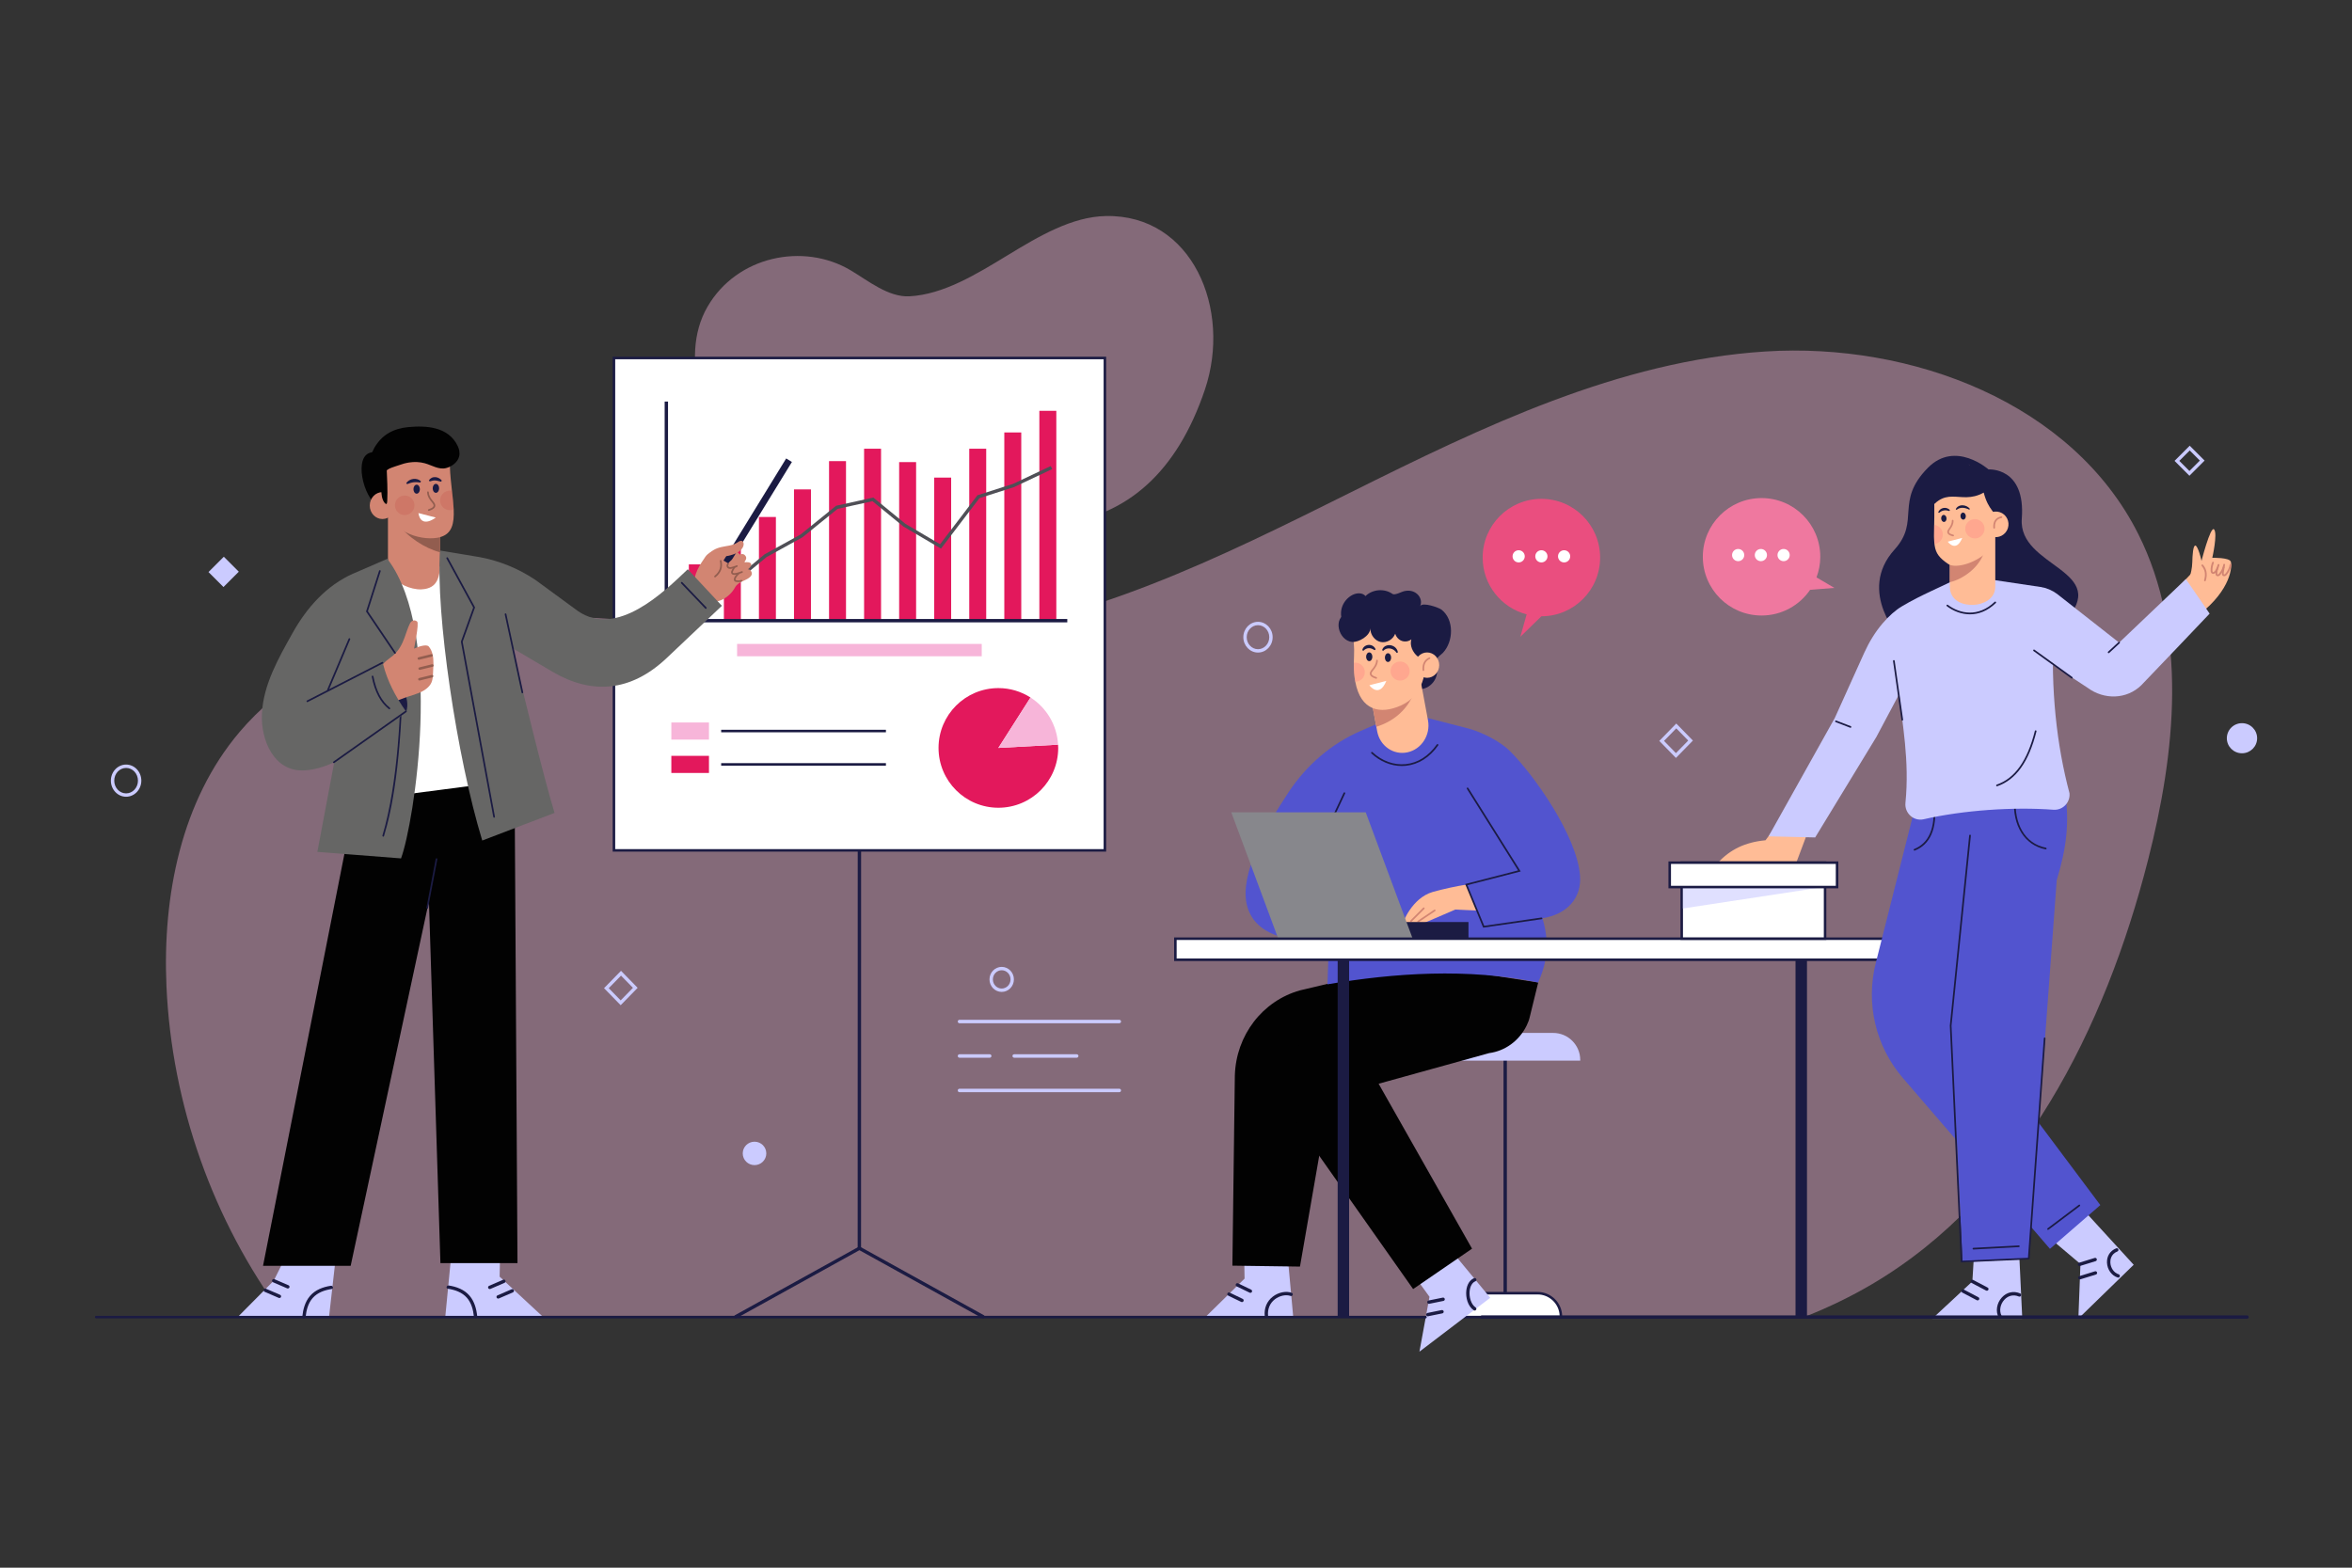<?xml version="1.0" encoding="utf-8"?>
<!-- Generator: Adobe Illustrator 26.0.1, SVG Export Plug-In . SVG Version: 6.00 Build 0)  -->
<svg version="1.1" xmlns="http://www.w3.org/2000/svg" xmlns:xlink="http://www.w3.org/1999/xlink" x="0px" y="0px"
	 viewBox="0 0 3000 2000" style="enable-background:new 0 0 3000 2000;" xml:space="preserve">
<rect x="0" y="0" width="3000" height="2000" fill="#333333" stroke="none"/>
<style type="text/css">
	.st0{opacity:0.4;}
	.st1{fill:#FCBBE1;}
	.st2{fill:#CBCBFF;}
	.st3{fill:#1B1B43;}
	.st4{fill:#FFFFFF;}
	.st5{fill:#020202;}
	.st6{fill:#5254CF;}
	.st7{fill:#FFBC96;}
	.st8{fill:#D28572;}
	.st9{opacity:0.5;fill:#FF9289;}
	.st10{fill:#87878C;}
	.st11{fill:#F7B5D9;}
	.st12{fill:#E3185C;}
	.st13{fill:#4F4F56;}
	.st14{fill:#925D4F;}
	.st15{opacity:0.2;fill:#BE443D;}
	.st16{fill:#666665;}
	.st17{fill:none;stroke:#1B1B43;stroke-width:4.294;stroke-linecap:round;stroke-linejoin:round;stroke-miterlimit:10;}
	.st18{opacity:0.6;fill:#CBCBFF;}
	.st19{fill:#EA4E7F;}
	.st20{fill:#EF789F;}
</style>
<g id="BACKGROUND">
</g>
<g id="OBJECTS">
	<g>
		<g class="st0">
			<path class="st1" d="M2739.79,1097.42c-54.62,214.11-161.8,428.95-352.25,541.02c-26.54,15.63-54.15,28.9-82.49,40.28H361.33
				c-89.75-121.31-142.31-269.72-149.01-420.44c-5.11-115.21,18.77-236.78,93.44-324.68C406.5,815.07,576.68,782.14,732.13,787.2
				c155.49,5.07,310.34,40.32,465.32,26.58c186.45-16.58,358.56-102.54,526.12-185.98c167.56-83.44,341.17-167.39,527.97-179.37
				c186.8-11.94,391.97,65.62,475.88,232.92C2791.02,808.12,2774.83,960,2739.79,1097.42z"/>
		</g>
		<g class="st0">
			<path class="st1" d="M1536.87,497.04c-35.69,105.95-99.53,160.43-183.94,170.86c-84.27,10.41-168.38-8.53-252.72-5.1
				c-58.38,2.37-119.22-3.61-157.55-55.53c-40.51-54.88-78.78-149.26-40.28-215.86c37.53-64.94,122.44-82.2,182.41-46.7
				c22.28,13.19,48.46,34.79,75.33,33.3c43.15-2.39,84.61-27.72,124.98-52.3c40.36-24.57,82.12-49.22,125.24-50.1
				C1520.9,273.34,1571.37,394.65,1536.87,497.04z"/>
		</g>
	</g>
	<g>
		<path class="st2" d="M1277.68,1265.44c-8.58,0-15.57-7.16-15.57-15.97s6.98-15.97,15.57-15.97c8.58,0,15.57,7.16,15.57,15.97
			S1286.27,1265.44,1277.68,1265.44z M1277.68,1237.8c-6.22,0-11.27,5.24-11.27,11.67s5.06,11.67,11.27,11.67
			c6.22,0,11.27-5.24,11.27-11.67S1283.9,1237.8,1277.68,1237.8z"/>
		<path class="st2" d="M160.84,1016.46c-10.71,0-19.43-9.21-19.43-20.53c0-11.32,8.72-20.53,19.43-20.53
			c10.71,0,19.43,9.21,19.43,20.53C180.27,1007.25,171.55,1016.46,160.84,1016.46z M160.84,979.69c-8.34,0-15.13,7.29-15.13,16.24
			c0,8.95,6.79,16.24,15.13,16.24c8.35,0,15.13-7.29,15.13-16.24C175.97,986.97,169.19,979.69,160.84,979.69z"/>
		<ellipse class="st2" cx="962.4" cy="1471.48" rx="15.03" ry="14.94"/>
		<ellipse class="st2" cx="2859.67" cy="941.8" rx="19.32" ry="19.2"/>
		<path class="st2" d="M1604.58,832.51c-10.31,0-18.69-8.8-18.69-19.61c0-10.81,8.39-19.61,18.69-19.61s18.69,8.8,18.69,19.61
			C1623.27,823.71,1614.89,832.51,1604.58,832.51z M1604.58,797.58c-7.94,0-14.4,6.87-14.4,15.32c0,8.45,6.46,15.32,14.4,15.32
			s14.4-6.87,14.4-15.32C1618.98,804.45,1612.52,797.58,1604.58,797.58z"/>
		<path class="st2" d="M2137.67,966.94l-21.22-21.72l21.65-22.16l21.22,21.72L2137.67,966.94z M2122.46,945.22l15.22,15.57
			l15.65-16.02l-15.22-15.57L2122.46,945.22z"/>
		
			<rect x="271.72" y="715.86" transform="matrix(0.707 0.707 -0.707 0.707 599.505 12.038)" class="st2" width="27.01" height="27.65"/>
		<path class="st2" d="M791.67,1282.4l-21.22-21.72l21.65-22.16l21.22,21.72L791.67,1282.4z M776.46,1260.68l15.22,15.57
			l15.65-16.02l-15.22-15.57L776.46,1260.68z"/>
		<path class="st2" d="M2792.63,606.95l-18.98-18.98l19.36-19.36l18.98,18.98L2792.63,606.95z M2779.73,587.97l12.91,12.9
			l13.28-13.28l-12.9-12.9L2779.73,587.97z"/>
		<g>
			<path class="st2" d="M1427.68,1305.43h-203.84c-1.22,0-2.21-0.99-2.21-2.21s0.99-2.21,2.21-2.21h203.84
				c1.22,0,2.21,0.99,2.21,2.21S1428.9,1305.43,1427.68,1305.43z"/>
			<path class="st2" d="M1262.4,1349.4h-38.56c-1.22,0-2.21-0.99-2.21-2.21s0.99-2.21,2.21-2.21h38.56c1.22,0,2.21,0.99,2.21,2.21
				S1263.62,1349.4,1262.4,1349.4z"/>
			<path class="st2" d="M1373.37,1349.4h-79.75c-1.22,0-2.21-0.99-2.21-2.21s0.99-2.21,2.21-2.21h79.75c1.22,0,2.21,0.99,2.21,2.21
				S1374.59,1349.4,1373.37,1349.4z"/>
			<path class="st2" d="M1427.68,1393.37h-203.84c-1.22,0-2.21-0.99-2.21-2.21s0.99-2.21,2.21-2.21h203.84
				c1.22,0,2.21,0.99,2.21,2.21S1428.9,1393.37,1427.68,1393.37z"/>
		</g>
	</g>
	<g>
		<path class="st3" d="M1919.89,1682.44c-1.19,0-2.15-0.96-2.15-2.15v-341.66c0-1.19,0.96-2.15,2.15-2.15s2.15,0.96,2.15,2.15
			v341.66C1922.03,1681.48,1921.07,1682.44,1919.89,1682.44z"/>
		<g>
			<path class="st4" d="M1990.97,1680.29H1848.8v-0.7c0-16.45,13.34-29.79,29.79-29.79h82.59c16.45,0,29.79,13.34,29.79,29.79
				V1680.29z"/>
			<path class="st3" d="M1992.58,1681.9h-145.39v-2.31c0-17.31,14.09-31.4,31.4-31.4h82.59c17.31,0,31.4,14.09,31.4,31.4V1681.9z
				 M1850.43,1678.68h138.92c-0.48-15.12-12.93-27.27-28.17-27.27h-82.59C1863.36,1651.41,1850.91,1663.56,1850.43,1678.68z"/>
		</g>
		<path class="st2" d="M2015.6,1353.1h-191.42v-35.32h156.91c19.06,0,34.51,15.45,34.51,34.51V1353.1z"/>
	</g>
	<g>
		<polygon class="st2" points="1642.06,1598.48 1649.53,1680.29 1537.48,1680.29 1587.47,1631.2 1586.9,1599.13 		"/>
		<g>
			<line class="st4" x1="1578.28" y1="1639.17" x2="1594.92" y2="1647.22"/>
			<path class="st3" d="M1594.91,1649.37c-0.31,0-0.63-0.07-0.93-0.21l-16.64-8.05c-1.07-0.52-1.51-1.8-1-2.87
				c0.52-1.07,1.8-1.51,2.87-1l16.64,8.05c1.07,0.52,1.51,1.8,1,2.87C1596.48,1648.92,1595.71,1649.37,1594.91,1649.37z"/>
		</g>
		<g>
			<line class="st4" x1="1567.54" y1="1650.98" x2="1584.18" y2="1659.03"/>
			<path class="st3" d="M1584.18,1661.18c-0.31,0-0.63-0.07-0.93-0.21l-16.64-8.05c-1.07-0.52-1.51-1.8-1-2.87
				c0.52-1.07,1.8-1.51,2.87-1l16.64,8.05c1.07,0.52,1.51,1.8,1,2.87C1585.74,1660.73,1584.98,1661.18,1584.18,1661.18z"/>
		</g>
		<path class="st3" d="M1615.31,1681.04c-1.09,0-2.03-0.83-2.13-1.94c-0.99-10.12,2.65-18.96,10.25-24.87
			c7.16-5.57,16.86-7.56,24.13-4.94c1.12,0.4,1.69,1.63,1.29,2.75c-0.4,1.11-1.63,1.7-2.75,1.29c-5.85-2.11-14.09-0.34-20.04,4.29
			c-6.4,4.98-9.46,12.46-8.62,21.06c0.12,1.18-0.75,2.23-1.93,2.35C1615.45,1681.03,1615.38,1681.04,1615.31,1681.04z"/>
	</g>
	<path class="st5" d="M1795.67,1230.86l-137.35,32.58c-47.97,13.33-81.81,57.32-83.27,108.75l-3.12,242.49l86.2,1.19l43.66-251.38
		L1795.67,1230.86z"/>
	<g>
		<polygon class="st2" points="1838.85,1580.66 1900.82,1655.67 1810.5,1724.42 1823.34,1654.41 1794.75,1615.03 		"/>
		<g>
			<line class="st4" x1="1822.58" y1="1661.23" x2="1840.7" y2="1657.56"/>
			<path class="st3" d="M1822.58,1663.38c-1,0-1.9-0.7-2.1-1.72c-0.24-1.16,0.52-2.29,1.68-2.53l18.12-3.67
				c1.16-0.24,2.29,0.52,2.53,1.68s-0.52,2.29-1.68,2.53l-18.12,3.67C1822.87,1663.36,1822.72,1663.38,1822.58,1663.38z"/>
		</g>
		<g>
			<line class="st4" x1="1821.19" y1="1677.13" x2="1839.31" y2="1673.46"/>
			<path class="st3" d="M1821.19,1679.27c-1,0-1.9-0.7-2.1-1.72c-0.24-1.16,0.52-2.29,1.68-2.53l18.12-3.67
				c1.16-0.24,2.29,0.52,2.53,1.68s-0.52,2.29-1.68,2.53l-18.12,3.67C1821.47,1679.26,1821.33,1679.27,1821.19,1679.27z"/>
		</g>
		<path class="st3" d="M1880.99,1671.95c-0.41,0-0.83-0.12-1.19-0.36c-7.8-5.22-10.41-16.6-9.53-24.97
			c0.83-7.95,4.47-13.78,9.99-15.99c1.1-0.44,2.35,0.1,2.79,1.2c0.44,1.1-0.09,2.35-1.2,2.79c-3.93,1.57-6.66,6.22-7.31,12.45
			c-0.77,7.35,1.61,16.91,7.65,20.95c0.99,0.66,1.25,1.99,0.59,2.98C1882.36,1671.62,1881.68,1671.95,1880.99,1671.95z"/>
	</g>
	<path class="st5" d="M1962.01,1253.42l-10.81,44.09c-0.71,3.28-2.05,6.98-3.94,10.85c-9.62,19.73-27.78,32.49-47.81,35.15
		l-141,39.09l119.16,210.41l-75.15,51.53l-139.92-198.61c-31.81-45.62-21.86-111.78,21.57-143.38c14.86-10.81,26.33-18.61,28-18.24
		l98.58-54.16L1962.01,1253.42z"/>
	<g>
		<path class="st6" d="M1696.19,1168.2l-2.99,87.56c84.21-14.43,179.44-21.03,268.67-2.35c17.91-39.09,11.94-70.76-3.73-107.11
			L1696.19,1168.2z"/>
		<path class="st6" d="M1675.48,1199.42c0,0-73.26,6.4-85.23-45.58c-8.9-38.61,24.04-99.12,53.42-143.31
			c23.36-35.14,55.08-61.95,91.27-77.75l41.28-18.02l58.91,21.24l93.95,57.12l23.6,202.3
			C1952.67,1195.42,1674.07,1199.42,1675.48,1199.42z"/>
		<g>
			<path class="st7" d="M1883.88,1126.37c0,0-13.6,2.17-13.6,2.17c-11.96,1.91-30.72,5.82-42.94,9.42
				c-26.57,7.83-37.84,39.18-37.84,39.18l24.42,1.48l42.4-18.25l33.9,1.57L1883.88,1126.37z"/>
			<g>
				<path class="st8" d="M1808.82,1176.74c-0.35,0-0.69-0.17-0.89-0.48c-0.33-0.49-0.2-1.16,0.29-1.49l21.2-14.22
					c0.49-0.33,1.16-0.2,1.49,0.29c0.33,0.49,0.2,1.16-0.29,1.49l-21.2,14.22C1809.23,1176.68,1809.03,1176.74,1808.82,1176.74z"/>
				<path class="st8" d="M1799.69,1176.2c-0.27,0-0.55-0.1-0.76-0.31c-0.42-0.42-0.42-1.1,0-1.52l16.37-16.37
					c0.42-0.42,1.1-0.42,1.52,0c0.42,0.42,0.42,1.1,0,1.52l-16.37,16.37C1800.24,1176.1,1799.97,1176.2,1799.69,1176.2z"/>
			</g>
		</g>
		<path class="st6" d="M1807.38,912.54l66.12,17.02c17.71,4.83,40.34,16.74,51.71,27.91c30.65,30.1,86.6,108.79,90.18,160.32
			c1.87,26.91-15.53,48.99-49.11,53.84l-73.82,10.65l-22.39-53.95l67.91-17.2l-61.94-99.29L1807.38,912.54z"/>
		<path class="st3" d="M1891.79,1183.45l-22.98-55.65l67.48-17.36l-65.31-104.1c-0.32-0.5-0.16-1.16,0.34-1.48
			c0.5-0.32,1.16-0.16,1.48,0.34l66.88,106.59l-67.94,17.47l21.4,51.82l72.99-10.53c0.59-0.09,1.13,0.32,1.22,0.91
			c0.08,0.59-0.32,1.13-0.91,1.22L1891.79,1183.45z"/>
		<path class="st3" d="M1788.1,977.24c-13.93,0-27.89-5.73-38.97-16.13c-0.43-0.41-0.45-1.08-0.05-1.52
			c0.41-0.43,1.08-0.45,1.52-0.05c11.96,11.23,27.39,16.81,42.33,15.3c15.5-1.56,29.26-10.26,39.79-25.16
			c0.34-0.48,1.01-0.6,1.5-0.26c0.48,0.34,0.6,1.01,0.26,1.5c-10.9,15.42-25.19,24.43-41.33,26.06
			C1791.47,977.16,1789.78,977.24,1788.1,977.24z"/>
		<path class="st3" d="M1687.6,1070.91c-0.15,0-0.31-0.03-0.46-0.1c-0.54-0.25-0.77-0.89-0.52-1.43l27.2-57.97
			c0.25-0.54,0.89-0.77,1.43-0.52c0.54,0.25,0.77,0.89,0.52,1.43l-27.2,57.97C1688.39,1070.68,1688,1070.91,1687.6,1070.91z"/>
		<g>
			<path class="st3" d="M1714.68,797.34c-4.04-6.3-5.27-14.33-3.29-21.55c1.98-7.22,7.13-13.5,13.82-16.86
				c5.34-2.68,12.71-3.1,16.51,1.51c8.86-8.76,24.13-10.01,34.3-2.81c3.11,2.18,11.48-2.6,14.64-3.37
				c6.15-1.49,12.33-0.72,17.25,3.8c4.14,3.8,5.99,10.3,3.44,15.31c2.96-5.79,24.04,1.83,27.29,4.37
				c16.36,12.79,15.44,40.76,1.76,55.19c-2.69,2.83-6.81,4.83-7.87,8.59c-1.33,4.71-2.34,2.47-0.71,7.08
				c5.46,15.37-7.16,31.91-23.43,30.7L1714.68,797.34z"/>
			<path class="st7" d="M1795.25,959.78c-17.87,3.88-35.18-8.13-38.64-26.77l-1.07-5.8l-7.2-38.66l-0.56-3.03l64.81-14l8.83,47.45
				C1824.88,937.65,1813.17,955.91,1795.25,959.78z"/>
			<path class="st8" d="M1801.34,889.24c-9.2,17.98-24.02,31.02-45.81,37.97l-7.2-38.66L1801.34,889.24z"/>
			<path class="st7" d="M1787.29,899.84c-26.88,12.2-51.79,6.74-58.62-30.14c-1.29-6.91-1.93-14.94-1.85-24.18
				c0.04-2.58,0.13-5.28,0.26-8.07c1.33-25.16-5.8-36.26,0.94-44.77c11.94-15.12,30.57-8.74,46.51-8.74
				c25.46,0,42.47,12.84,44.1,46.59C1819.97,857.63,1815.29,887.17,1787.29,899.84z"/>
			<path class="st3" d="M1718.73,782.48c-19.52,4.86-11.66,35.02,6.08,36.5c7.85,0.66,22.9-7.58,23.07-17.36
				c-0.14,8.07,5.72,15.8,13.19,17.4c7.47,1.6,15.7-3.1,18.55-10.59c1.23,4.29,4.52,7.85,8.54,9.26c4.02,1.41,8.66,0.62,12.07-2.04
				c-2.43,7.9,1.77,16.74,8,21.79c6.23,5.05,14.09,7.16,21.72,9.09l-10.66-58.9c0,0-56.36-15.35-57.97-15.35
				C1759.71,772.28,1718.76,782.48,1718.73,782.48z"/>
			<ellipse class="st7" cx="1820.27" cy="848.55" rx="15.46" ry="16.19"/>
			<g>
				<path class="st3" d="M1766.43,838.94c0,3.08,1.79,5.58,3.99,5.58s3.99-2.5,3.99-5.58c0-3.08-1.79-5.58-3.99-5.58
					S1766.43,835.85,1766.43,838.94z"/>
				<path class="st3" d="M1742.5,837.88c0,3.08,1.79,5.58,3.99,5.58s3.99-2.5,3.99-5.58c0-3.08-1.79-5.58-3.99-5.58
					S1742.5,834.79,1742.5,837.88z"/>
				<path class="st8" d="M1755.39,865.95c-0.12,0-0.23-0.02-0.35-0.06l-0.24-0.08c-2.34-0.8-5.56-1.91-7-4.37
					c-1.78-3.04,1.03-6.28,2.08-7.5c2.44-2.82,5.27-6.65,5.43-11.27c0.02-0.59,0.55-1.05,1.11-1.04c0.59,0.02,1.06,0.52,1.04,1.11
					c-0.18,5.29-3.28,9.51-5.95,12.6c-1.95,2.25-2.54,3.84-1.85,5.01c1.04,1.78,3.71,2.69,5.84,3.43l0.25,0.08
					c0.56,0.19,0.86,0.8,0.67,1.36C1756.25,865.67,1755.83,865.95,1755.39,865.95z"/>
				<path class="st4" d="M1768.27,868.64l-21.64,5.58C1746.63,874.22,1758.99,891.45,1768.27,868.64z"/>
				<path class="st3" d="M1781.47,832.93c-1.09-1.58-2.27-2.85-3.67-3.77c-1.37-0.94-2.91-1.55-4.5-1.82
					c-1.59-0.27-3.2-0.21-4.72,0.23c-1.52,0.44-2.92,1.3-4.21,2.69l-1.47-0.71c0.42-2.21,2.07-4.26,4.21-5.36
					c2.13-1.13,4.63-1.4,6.93-0.96c2.31,0.43,4.48,1.56,6.1,3.21c1.62,1.65,2.68,3.8,2.88,5.98L1781.47,832.93z"/>
				<path class="st3" d="M1737.64,829.63c0.12-1.9,1.27-3.65,2.75-4.86c1.5-1.21,3.4-1.93,5.36-2.03c1.96-0.12,3.97,0.43,5.55,1.52
					c1.59,1.07,2.74,2.59,3.33,4.25l-1.31,0.98c-1.36-0.84-2.55-1.54-3.76-1.98c-1.21-0.44-2.4-0.64-3.62-0.6
					c-1.21,0.04-2.44,0.33-3.59,0.87c-1.16,0.52-2.22,1.28-3.17,2.38L1737.64,829.63z"/>
				
					<ellipse transform="matrix(0.987 -0.16 0.16 0.987 -113.878 295.961)" class="st9" cx="1785.83" cy="857.03" rx="12.16" ry="12.16"/>
				<path class="st9" d="M1740.79,857.24c0.17,6.05-4.21,11.42-10.35,12.32c-0.6,0.09-1.2,0.13-1.76,0.13
					c-1.29-6.91-1.93-14.94-1.85-24.18c6.57-0.99,12.67,3.48,13.78,9.96l0.04,0.26C1740.75,856.26,1740.75,856.73,1740.79,857.24z"
					/>
			</g>
			<path class="st8" d="M1815.53,856.02c-0.55,0-1.02-0.43-1.07-0.99c-0.63-7.92,2.19-13.42,8.39-16.35
				c0.54-0.25,1.18-0.02,1.43,0.51c0.25,0.54,0.02,1.18-0.51,1.43c-5.39,2.55-7.73,7.2-7.17,14.24c0.05,0.59-0.39,1.11-0.99,1.16
				C1815.59,856.02,1815.56,856.02,1815.53,856.02z"/>
		</g>
	</g>
	<g>
		<rect x="1769.32" y="1176.3" class="st3" width="103.74" height="24.24"/>
		<polygon class="st10" points="1803.01,1200.54 1631.54,1200.54 1570.53,1036.36 1742,1036.36 		"/>
	</g>
	<path class="st3" d="M1096.12,1594.75C1096.12,1594.75,1096.12,1594.75,1096.12,1594.75c-1.19,0-2.15-0.96-2.15-2.15l0.08-562.13
		c0-1.19,0.96-2.15,2.15-2.15c0,0,0,0,0,0c1.19,0,2.15,0.96,2.15,2.15l-0.08,562.13
		C1098.27,1593.79,1097.31,1594.75,1096.12,1594.75z"/>
	<path class="st3" d="M1253.86,1681.91c-0.35,0-0.71-0.09-1.04-0.27l-156.63-86.67l-156.63,86.67c-1.04,0.57-2.34,0.2-2.92-0.84
		c-0.57-1.04-0.2-2.34,0.84-2.92l158.71-87.82l158.71,87.82c1.04,0.57,1.41,1.88,0.84,2.92
		C1255.35,1681.51,1254.62,1681.91,1253.86,1681.91z"/>
	<g>
		<rect x="783.08" y="456.75" class="st4" width="626.23" height="628.11"/>
		<path class="st3" d="M1410.92,1086.47H781.47V455.14h629.45V1086.47z M784.69,1083.25h623.01V458.36H784.69V1083.25z"/>
	</g>
	<rect x="856.3" y="921.7" class="st11" width="48" height="21.86"/>
	<rect x="919.86" y="931.02" class="st3" width="210.15" height="3.22"/>
	<rect x="856.3" y="964.27" class="st12" width="48" height="21.86"/>
	<rect x="919.86" y="973.58" class="st3" width="210.15" height="3.22"/>
	<g>
		<rect x="878.62" y="720.02" class="st12" width="21.63" height="72.27"/>
		<rect x="923.33" y="698.14" class="st12" width="21.63" height="94.15"/>
		<rect x="968.04" y="659.55" class="st12" width="21.63" height="132.74"/>
		<rect x="1012.75" y="624.35" class="st12" width="21.63" height="167.94"/>
		<rect x="1057.46" y="588.28" class="st12" width="21.63" height="204.01"/>
		<rect x="1102.16" y="572.46" class="st12" width="21.63" height="219.83"/>
		<rect x="1146.87" y="589.53" class="st12" width="21.63" height="202.76"/>
		<rect x="1191.58" y="609.3" class="st12" width="21.63" height="182.99"/>
		<rect x="1236.29" y="572.46" class="st12" width="21.63" height="219.83"/>
		<rect x="1281" y="551.7" class="st12" width="21.63" height="240.59"/>
		<rect x="1325.71" y="524.1" class="st12" width="21.63" height="268.19"/>
	</g>
	<polygon class="st3" points="1361.34,793.98 847.78,793.98 847.78,512.31 852.07,512.31 852.07,789.69 1361.34,789.69 	"/>
	<polygon class="st13" points="889.82,754.17 889.06,749.94 933.21,742 975.26,707.16 975.44,707.06 1021.29,681.79 1066.41,645.24 
		1113.94,634.76 1154.88,668.29 1199.11,694.29 1246.69,631.86 1292.07,617.32 1340.26,594.56 1342.09,598.44 1293.51,621.37 
		1249.29,635.54 1200.22,699.92 1152.29,671.71 1112.83,639.4 1068.32,649.21 1023.7,685.37 1023.53,685.46 977.69,710.73 
		935.08,746.03 	"/>
	<rect x="940.17" y="821.49" class="st11" width="312.04" height="15.75"/>
	<path class="st12" d="M1273.44,954.15l40.99-64.3c-11.85-7.57-25.89-12.01-40.99-12.01c-42.15,0-76.32,34.17-76.32,76.32
		c0,42.15,34.17,76.32,76.32,76.32c42.15,0,76.32-34.17,76.32-76.32c0-1.4-0.14-2.77-0.21-4.15L1273.44,954.15z"/>
	<path class="st11" d="M1349.55,950c-1.36-25.3-15-47.3-35.12-60.15l-40.99,64.3L1349.55,950z"/>
	<g>
		<polygon class="st2" points="576.26,1594.19 567.91,1680.53 693.17,1680.53 637.29,1628.73 637.93,1594.88 		"/>
		<path class="st3" d="M624.69,1644.54c-0.83,0-1.62-0.49-1.97-1.3c-0.47-1.09,0.03-2.35,1.12-2.82l18-7.77
			c1.09-0.47,2.35,0.03,2.82,1.12c0.47,1.09-0.03,2.35-1.12,2.82l-18,7.77C625.26,1644.48,624.97,1644.54,624.69,1644.54z"/>
		<path class="st3" d="M635.42,1656.7c-0.83,0-1.62-0.49-1.97-1.3c-0.47-1.09,0.03-2.35,1.12-2.82l18-7.77
			c1.09-0.47,2.35,0.03,2.82,1.12c0.47,1.09-0.03,2.35-1.12,2.82l-18,7.77C636,1656.65,635.71,1656.7,635.42,1656.7z"/>
		<path class="st3" d="M571.15,1644.1c9.09,1.38,18.12,4.45,24.36,11.52c5.8,6.57,8.07,15.47,8.95,23.99c0.28,2.72,4.58,2.75,4.29,0
			c-0.99-9.57-3.49-19.16-9.86-26.62c-6.69-7.84-16.67-11.52-26.61-13.02C569.59,1639.55,568.43,1643.69,571.15,1644.1
			L571.15,1644.1z"/>
	</g>
	<g>
		<polygon class="st2" points="429.31,1595.05 419.64,1680.53 302.89,1680.53 349.14,1633.91 368.52,1594.88 		"/>
		<path class="st3" d="M367.14,1643.82c-0.28,0-0.57-0.06-0.85-0.18l-18-7.77c-1.09-0.47-1.59-1.73-1.12-2.82
			c0.47-1.09,1.73-1.59,2.82-1.12l18,7.77c1.09,0.47,1.59,1.73,1.12,2.82C368.76,1643.34,367.97,1643.82,367.14,1643.82z"/>
		<path class="st3" d="M356.4,1655.99c-0.28,0-0.57-0.06-0.85-0.18l-18-7.77c-1.09-0.47-1.59-1.73-1.12-2.82
			c0.47-1.09,1.73-1.59,2.82-1.12l18,7.77c1.09,0.47,1.59,1.73,1.12,2.82C358.03,1655.5,357.23,1655.99,356.4,1655.99z"/>
		<path class="st3" d="M422.04,1640.32c-9.94,1.51-19.92,5.19-26.61,13.02c-6.37,7.46-8.87,17.05-9.86,26.62
			c-0.29,2.75,4.01,2.73,4.29,0c0.88-8.52,3.15-17.42,8.95-23.99c6.24-7.07,15.28-10.14,24.36-11.52
			C425.9,1644.05,424.74,1639.91,422.04,1640.32L422.04,1640.32z"/>
	</g>
	<polygon class="st5" points="454.34,1013.26 335.5,1614.91 447.27,1614.91 586.02,968.36 	"/>
	<polygon class="st5" points="542.51,1004.97 561.78,1611.46 660.06,1611.46 656.2,973.88 	"/>
	<polygon class="st4" points="640.68,997.37 470.75,1019.47 474.9,725.21 613.05,721.06 	"/>
	<path class="st8" d="M561.44,638.15v75.83c0,21.04-2.31,36.82-23.78,37.9c-13.81,0.69-32.94-7.71-38.61-19.39
		c-2.71-5.5-4.21-11.81-4.21-18.51v-75.83H561.44z"/>
	<path class="st14" d="M561.42,668.93v35.64c-18.73-4.68-41.62-19.31-52.92-35.64H561.42z"/>
	<path class="st8" d="M561.44,685.22c-1.33,0.43-2.79,0.73-4.34,0.94c-11.25,1.67-26.54-0.13-40.54-7.69
		c-7.77-4.17-15.2-10.13-21.26-18.25c-0.17-0.17-0.3-0.39-0.47-0.6c-1.59-2.15-3.09-4.47-4.47-6.96l-2.75-9.75l-4.12-14.47
		l-11.34-40.02l55.65-27.44c0,0,42.34,8.8,46.55,11.55c-0.73,7.64-0.82,15.29-0.52,22.8c0.39,10.74,1.59,21.13,2.66,30.88
		c0.99,8.5,1.89,16.49,2.19,23.66C579.47,667.91,576.55,681.05,561.44,685.22z"/>
	<path class="st5" d="M481.76,645.17c0,0,15.56-5.17,13.51-8.38c-3.09-4.84-12.29-19.34-2.6-35.92c1.93-3.31,12.26-5.98,15.74-7.25
		c4.36-1.6,8.85-2.88,13.42-3.59c6.65-1.04,13.35-0.78,19.87,0.95c9.02,2.4,17.8,8.6,27.37,6.17c6.9-1.75,14.75-7.27,16.62-14.94
		c1.06-4.35,0.1-9.03-1.8-13.05c-11.73-24.86-40.18-26.45-63.06-24.27c-18.67,1.78-33.54,9.31-43.59,26.83
		c-0.38,0.67-2.28,5.26-2.79,5.32C450.02,580.15,463.45,635.07,481.76,645.17z"/>
	<ellipse class="st8" cx="487.81" cy="644.98" rx="16.18" ry="17.17"/>
	<path class="st5" d="M493.13,595.52c0.58,14.4,1.54,29.61,0.79,44.02c-0.23,4.4-1.6,3.93-3.27,2.06c-2.03-2.28-3.47-6.21-3.9-10.71
		l-2.22-22.98L493.13,595.52z"/>
	<g>
		<path class="st3" d="M535.56,624.09c0,3.16-1.83,5.73-4.1,5.73c-2.26,0-4.1-2.56-4.1-5.73c0-3.16,1.83-5.73,4.1-5.73
			C533.73,618.36,535.56,620.92,535.56,624.09z"/>
		<path class="st3" d="M560.11,623c0,3.16-1.83,5.73-4.1,5.73c-2.26,0-4.1-2.56-4.1-5.73c0-3.16,1.83-5.73,4.1-5.73
			C558.27,617.27,560.11,619.84,560.11,623z"/>
		<path class="st14" d="M546.88,651.76c-0.45,0-0.86-0.28-1.02-0.72c-0.19-0.56,0.1-1.17,0.67-1.36l0.25-0.09
			c2.2-0.75,4.93-1.69,6.01-3.53c0.71-1.21,0.1-2.85-1.9-5.17c-2.74-3.16-5.91-7.48-6.1-12.9c-0.02-0.59,0.44-1.09,1.04-1.11
			c0.58-0.02,1.09,0.44,1.11,1.04c0.16,4.75,3.06,8.68,5.57,11.57c1.08,1.25,3.95,4.55,2.13,7.66c-1.48,2.52-4.76,3.65-7.16,4.47
			l-0.25,0.09C547.12,651.74,547,651.76,546.88,651.76z"/>
		<path class="st4" d="M533.67,654.55l22.19,5.72C555.86,660.28,537.06,675.24,533.67,654.55z"/>
		<path class="st3" d="M518.15,616.38c0.94-1.47,2.28-2.65,3.8-3.59c1.53-0.92,3.27-1.53,5.08-1.78c3.61-0.51,7.46,0.57,9.94,3.07
			l-0.76,1.49c-1.61-0.18-3.06-0.38-4.48-0.44c-1.41-0.07-2.78-0.04-4.14,0.12c-1.36,0.16-2.72,0.46-4.09,0.88
			c-1.38,0.4-2.75,0.96-4.26,1.53L518.15,616.38z"/>
		<path class="st3" d="M562.67,614.52c-1.45-0.28-2.75-0.7-4-0.98c-1.24-0.31-2.4-0.53-3.51-0.59c-1.11-0.06-2.18,0.02-3.33,0.24
			c-1.15,0.22-2.35,0.61-3.75,1l-1.06-1.3c0.8-1.36,2.01-2.48,3.5-3.25c1.48-0.77,3.26-1.11,4.95-0.96c1.7,0.13,3.28,0.69,4.63,1.46
			c1.35,0.8,2.52,1.76,3.46,2.95L562.67,614.52z"/>
		
			<ellipse transform="matrix(0.736 -0.676 0.676 0.736 -299.918 519.503)" class="st15" cx="516.76" cy="644.66" rx="12.48" ry="12.48"/>
		<path class="st15" d="M578.7,649.88c-1.5,0.64-3.13,0.99-4.85,0.99c-6.4,0-11.64-4.77-12.41-10.91c-0.04-0.52-0.09-1.03-0.09-1.55
			v-0.26c0.13-6.78,5.67-12.24,12.5-12.24c0.9,0,1.8,0.09,2.66,0.3C577.5,634.72,578.4,642.71,578.7,649.88z"/>
	</g>
	<path class="st16" d="M494.85,713.98c71.57,96.19,33.24,336.58,16.66,381.13l-106.72-8.29l33.16-176.14l-53.88-60.1L494.85,713.98z
		"/>
	<path class="st3" d="M518.15,908.09c5.85-18.01-7.14-38.66-29.44-60.61l-13.86,29.84L518.15,908.09z"/>
	<path class="st3" d="M488.81,1067.37c-0.1,0-0.21-0.01-0.31-0.05c-0.57-0.17-0.89-0.77-0.72-1.34
		c20.08-67.06,23.58-160.23,24.47-224.48c0.01-0.59,0.49-1.06,1.07-1.06c0.01,0,0.01,0,0.02,0c0.59,0.01,1.07,0.5,1.06,1.09
		c-1.85,134.42-14.9,192.82-24.56,225.06C489.7,1067.07,489.27,1067.37,488.81,1067.37z"/>
	<g>
		<path class="st8" d="M552.87,846.82c0.06-7.94-0.91-16.13-5.97-22.02c-2.84-3.3-13.09,0.02-18.71,2.68
			c-0.27,0.13,6.8-32.23,3.84-34.59c-3.65-2.92-7.41-0.97-9.09,2.38c-2.83,5.65-4.73,12.25-6.93,18.18
			c-3.29,8.89-7.33,16.55-14.61,22.83c-5.77,4.98-12.38,8.01-15.23,15.63c-2.12,5.67-1.42,11.53-0.76,17.42
			c0.72,6.49,2.03,12.96,4.6,18.99c1.21,2.83,2.94,5.89,5.91,7.14c3.55,1.49,7.86-0.54,11.25-1.85c7.63-2.96,15.36-5.67,23.17-8.13
			c6.41-2.02,12.9-5.26,17.32-10.48c4.57-5.4,4.41-11.43,4.77-18.11C552.62,853.72,552.84,850.3,552.87,846.82z M494.41,876.31
			c0.03,0.01,0.06,0.01,0.09,0.02C494.07,876.84,494.02,876.85,494.41,876.31z"/>
		<g>
			<path class="st14" d="M534.25,841.71c-0.72,0-1.38-0.49-1.56-1.23c-0.21-0.86,0.32-1.74,1.18-1.95l16.1-3.94
				c0.86-0.21,1.73,0.32,1.95,1.18c0.21,0.86-0.32,1.74-1.18,1.95l-16.1,3.94C534.51,841.69,534.38,841.71,534.25,841.71z"/>
			<path class="st14" d="M535.33,854.59c-0.72,0-1.38-0.49-1.56-1.23c-0.21-0.86,0.32-1.74,1.18-1.95l16.1-3.94
				c0.86-0.21,1.73,0.32,1.95,1.18c0.21,0.86-0.32,1.74-1.18,1.95l-16.1,3.94C535.58,854.57,535.45,854.59,535.33,854.59z"/>
			<path class="st14" d="M534.97,868.19c-0.72,0-1.38-0.49-1.56-1.23c-0.21-0.86,0.32-1.74,1.18-1.95l16.1-3.94
				c0.86-0.21,1.73,0.32,1.95,1.18c0.21,0.86-0.32,1.74-1.18,1.95l-16.1,3.94C535.22,868.17,535.1,868.19,534.97,868.19z"/>
		</g>
	</g>
	<path class="st16" d="M517.81,907.57c-18.25,17.82-38.69,33.88-60.25,47.49c-20.7,13.1-44.62,26.54-69.69,27.78
		c-38.73,1.93-55.35-39.16-53.81-72.06c1.72-37.4,21.47-71.67,39.33-103.58c17.86-31.95,43.29-60.59,77.34-75.53
		c0.26-0.09,0.52-0.21,0.77-0.3l43.33-18.77v1.37c0,6.7,1.5,13.01,4.21,18.51l-68.36,144.67l58.01-29.67
		C493.93,868.36,504.15,888.29,517.81,907.57z"/>
	<path class="st3" d="M392.01,895.74c-0.39,0-0.77-0.21-0.96-0.58c-0.27-0.53-0.06-1.17,0.46-1.45l95.81-49.16
		c0.53-0.27,1.17-0.06,1.45,0.46c0.27,0.53,0.06,1.17-0.46,1.45l-95.81,49.16C392.34,895.7,392.18,895.74,392.01,895.74z"/>
	<path class="st3" d="M425.83,973.57c-0.34,0-0.67-0.16-0.88-0.45c-0.34-0.48-0.23-1.15,0.26-1.5l91.98-64.93
		c0.48-0.34,1.15-0.23,1.5,0.26c0.34,0.48,0.23,1.15-0.26,1.5l-91.98,64.93C426.26,973.51,426.04,973.57,425.83,973.57z"/>
	<path class="st3" d="M418.31,881.25c-0.14,0-0.28-0.03-0.42-0.08c-0.55-0.23-0.8-0.86-0.57-1.41l27.38-64.95
		c0.23-0.55,0.86-0.8,1.41-0.57c0.55,0.23,0.8,0.86,0.57,1.41l-27.38,64.95C419.13,881,418.73,881.25,418.31,881.25z"/>
	<path class="st3" d="M503.84,834.01c-0.34,0-0.68-0.17-0.89-0.47l-36.08-53.39l16.62-52.03c0.18-0.56,0.79-0.87,1.35-0.7
		c0.57,0.18,0.88,0.78,0.7,1.35l-16.3,51.03l35.49,52.53c0.33,0.49,0.2,1.16-0.29,1.49C504.25,833.95,504.05,834.01,503.84,834.01z"
		/>
	<g>
		<path class="st8" d="M954.13,731.05c-1.16,11.48-11.75,9.38-16.78,18.71c-6.09,11.29-22.67,23.23-35.8,15.12
			c-6.99-4.32-12.14-11.35-14.79-19.13c-3.82-11.22,7.1-27,12.96-35.47c5.68-8.21,19.59-10.74,29.03-10.84
			c6.21-0.06,13.38,5.01,17.06,10.97C949.62,716.6,954.85,723.89,954.13,731.05z"/>
		<path class="st8" d="M958.63,729.79c1.88,4.44-3.18,8.2-10.14,11.13c-6.96,2.94-13.18,3.95-15.05-0.49
			c-2.02-4.79,3.18-8.2,10.14-11.13C950.53,726.36,956.17,723.97,958.63,729.79z"/>
		
			<ellipse transform="matrix(0.921 -0.389 0.389 0.921 -208.144 424.15)" class="st8" cx="942.85" cy="725.83" rx="16.8" ry="6.18"/>
		
			<rect x="961.89" y="576.31" transform="matrix(0.852 0.523 -0.523 0.852 484.661 -409.2)" class="st3" width="8.59" height="152.85"/>
		<path class="st8" d="M900.04,712.84c5.33,0.98,10.49-5.13,15.79-4.02c7.77,1.62,13.1,0.94,21.54-2.29
			c4.56-1.74,11.01-6.56,11.16-12.03c0.04-1.61-0.39-3.45-1.81-4.22c-1.97-1.08-4.26,0.51-6.12,1.77
			c-12.02,8.13-28.41,0.54-41.21,20.54L900.04,712.84z"/>
		<path class="st8" d="M950.96,709.27c2.72,3.86-1.1,8.41-9.28,14.24c-8.18,5.83-12.83,7.37-14.21,2.85
			c-0.88-2.87-1.09-7.11,7.09-12.94C942.74,707.59,947.39,704.22,950.96,709.27z"/>
		<g>
			<path class="st14" d="M912.01,736.59c-0.32,0-0.63-0.14-0.84-0.41c-0.37-0.46-0.29-1.14,0.17-1.51
				c6.35-5.04,8.59-11.23,6.87-18.92c-0.13-0.58,0.23-1.15,0.81-1.28c0.58-0.13,1.15,0.23,1.28,0.81
				c1.92,8.57-0.57,15.46-7.63,21.07C912.48,736.51,912.24,736.59,912.01,736.59z"/>
			<path class="st14" d="M931.41,725.81c-1.65,0-3.15-0.69-4.03-1.89c-0.6-0.82-0.86-1.93-0.68-2.98c0.16-0.95,0.65-1.74,1.39-2.25
				c0.49-0.33,1.16-0.21,1.49,0.28c0.34,0.49,0.21,1.16-0.28,1.49c-0.34,0.23-0.45,0.62-0.48,0.84c-0.08,0.47,0.03,0.99,0.3,1.34
				c0.53,0.73,1.6,1.12,2.72,0.99c1.41-0.16,6.54-1.72,7.42-2.33c0.49-0.34,1.16-0.22,1.49,0.27c0.34,0.49,0.22,1.16-0.27,1.49
				c-1.33,0.93-6.92,2.54-8.41,2.71C931.86,725.8,931.63,725.81,931.41,725.81z"/>
			<path class="st14" d="M936.47,733.41c-0.97,0-2.27-0.21-3.15-1.21c-0.74-0.84-0.99-2.09-0.66-3.26c0.22-0.79,2.78-5.78,3.66-6.51
				c0.46-0.38,1.13-0.32,1.51,0.14c0.37,0.45,0.32,1.11-0.12,1.49c-0.52,0.55-2.77,4.75-2.99,5.46c-0.13,0.46-0.05,0.97,0.21,1.26
				c0.37,0.42,1.17,0.57,2.38,0.42c3.01-0.36,5.96-1.44,8.81-2.47c0.56-0.2,1.17,0.08,1.38,0.64c0.2,0.56-0.08,1.17-0.64,1.38
				c-2.97,1.08-6.03,2.19-9.29,2.59C937.34,733.36,936.94,733.41,936.47,733.41z"/>
			<path class="st14" d="M941.63,742.63c-0.94,0-1.9-0.09-2.86-0.28c-1.24-0.24-2.17-0.92-2.53-1.88c-1.24-3.22,3.26-8.17,5.18-9.51
				c0.49-0.34,1.16-0.22,1.49,0.27c0.34,0.49,0.22,1.16-0.27,1.49c-1.79,1.25-5.03,5.35-4.4,6.97c0.09,0.23,0.47,0.45,0.94,0.54
				c2.17,0.42,4.31,0.29,6.2-0.39c0.56-0.2,1.17,0.09,1.37,0.65c0.2,0.56-0.09,1.17-0.65,1.37
				C944.69,742.38,943.18,742.63,941.63,742.63z"/>
		</g>
	</g>
	<path class="st16" d="M653.46,826.75l51.46,30.39c50.04,29.26,99.47,25.56,145.06-17.27l70.8-67l-43.52-46.63
		c-30.76,29.3-90.14,87.38-139.83,53.52c0,0-54.58-39.97-54.58-39.97c-21.45-14.41-45.61-24.29-71-29.03l-50.46-8.37
		c-6.03,79.01,21.21,263.52,53.73,369.92l92.22-35.23C692.83,989.43,667.62,884.43,653.46,826.75z"/>
	<path class="st3" d="M666.3,884.47c-0.5,0-0.94-0.34-1.05-0.85l-21.47-99.84c-0.12-0.58,0.24-1.15,0.82-1.27
		c0.58-0.13,1.15,0.24,1.27,0.82l21.47,99.84c0.12,0.58-0.24,1.15-0.82,1.27C666.45,884.46,666.37,884.47,666.3,884.47z"/>
	<path class="st3" d="M630.26,1043.22c-0.51,0-0.96-0.36-1.05-0.88l-41.31-223.8l15.68-43.48l-34.12-62.56
		c-0.28-0.52-0.09-1.17,0.43-1.46c0.52-0.28,1.17-0.09,1.46,0.43l34.59,63.4l-15.81,43.84l41.2,223.23
		c0.11,0.58-0.28,1.14-0.86,1.25C630.39,1043.21,630.33,1043.22,630.26,1043.22z"/>
	<path class="st3" d="M900.33,776.76c-0.28,0-0.57-0.11-0.78-0.33l-30.77-32.21c-0.41-0.43-0.39-1.11,0.03-1.52
		c0.43-0.41,1.11-0.39,1.52,0.03l30.77,32.21c0.41,0.43,0.39,1.11-0.03,1.52C900.87,776.66,900.6,776.76,900.33,776.76z"/>
	<path class="st3" d="M496.68,904.87c-0.23,0-0.47-0.08-0.66-0.23c-10.9-8.57-18.05-22.12-21.86-41.43
		c-0.11-0.58,0.26-1.15,0.85-1.26c0.58-0.11,1.15,0.26,1.26,0.85c3.7,18.78,10.6,31.92,21.08,40.16c0.47,0.37,0.55,1.04,0.18,1.51
		C497.31,904.72,497,904.87,496.68,904.87z"/>
	<path class="st3" d="M544.99,1159.3c-0.07,0-0.13-0.01-0.2-0.02c-0.58-0.11-0.96-0.67-0.85-1.25l11.81-62.27
		c0.11-0.58,0.66-0.96,1.25-0.85c0.58,0.11,0.96,0.67,0.85,1.25l-11.81,62.27C545.95,1158.94,545.5,1159.3,544.99,1159.3z"/>
	<g>
		<rect x="1706.21" y="1199.18" class="st3" width="14.6" height="480.95"/>
		<rect x="2290.21" y="1199.18" class="st3" width="14.6" height="480.95"/>
		<g>
			<rect x="1499.21" y="1197.57" class="st4" width="1057.08" height="26.87"/>
			<path class="st3" d="M2557.9,1226.04H1497.6v-30.09h1060.3V1226.04z M1500.82,1222.82h1053.86v-23.65H1500.82V1222.82z"/>
		</g>
	</g>
	<path class="st17" d="M2571.85,1588.88"/>
	<path class="st17" d="M2517.09,1593.01"/>
	<g>
		<polygon class="st2" points="2652.26,1537.84 2721.55,1613.53 2650.98,1682.22 2653.64,1612.56 2612.47,1577.76 		"/>
		<g>
			<path class="st3" d="M2652.43,1615.18c-0.92,0-1.77-0.59-2.05-1.51c-0.35-1.13,0.29-2.33,1.42-2.68l19.98-6.16
				c1.13-0.35,2.34,0.29,2.68,1.42c0.35,1.13-0.29,2.33-1.42,2.68l-19.98,6.16C2652.85,1615.15,2652.64,1615.18,2652.43,1615.18z"/>
			<path class="st3" d="M2652.78,1632.26c-0.92,0-1.77-0.59-2.05-1.51c-0.35-1.13,0.29-2.33,1.42-2.68l19.98-6.16
				c1.13-0.35,2.33,0.29,2.68,1.42c0.35,1.13-0.29,2.33-1.42,2.68l-19.98,6.16C2653.21,1632.23,2652.99,1632.26,2652.78,1632.26z"/>
			<path class="st3" d="M2701.77,1629.92c-0.21,0-0.42-0.03-0.63-0.1c-7.67-2.36-13.29-10.16-13.66-18.96
				c-0.35-8.35,4.01-15.17,11.67-18.26c1.1-0.44,2.35,0.09,2.79,1.19c0.44,1.1-0.09,2.35-1.19,2.79c-8.5,3.42-9.11,10.99-8.98,14.09
				c0.3,7.02,4.67,13.2,10.63,15.04c1.13,0.35,1.77,1.55,1.42,2.68C2703.54,1629.33,2702.69,1629.92,2701.77,1629.92z"/>
		</g>
	</g>
	<path class="st6" d="M2444.09,1024.03l-51.57,204.76c-12.99,51.56-0.07,106.2,34.61,146.5l187.59,217.92l64.27-55.8l-164.18-219.4
		l25.71-328.89L2444.09,1024.03z"/>
	<path class="st3" d="M2441.94,1085.22c-0.43,0-0.83-0.26-1-0.68c-0.22-0.55,0.05-1.17,0.6-1.4c18.8-7.52,27-26.66,24.38-56.88
		c-0.05-0.59,0.39-1.11,0.98-1.16c0.58-0.05,1.11,0.39,1.16,0.98c2.71,31.28-5.94,51.15-25.72,59.06
		C2442.21,1085.2,2442.07,1085.22,2441.94,1085.22z"/>
	<path class="st3" d="M2612.28,1569.03c-0.33,0-0.65-0.15-0.86-0.43c-0.36-0.47-0.26-1.15,0.21-1.5l39.98-30.11
		c0.47-0.36,1.15-0.26,1.5,0.21c0.36,0.47,0.26,1.15-0.21,1.5l-39.98,30.11C2612.73,1568.96,2612.5,1569.03,2612.28,1569.03z"/>
	<g>
		<polygon class="st2" points="2575.07,1589.95 2579.44,1682.47 2464.48,1682.47 2515.77,1634.8 2518.48,1590.59 		"/>
		<g>
			<path class="st3" d="M2534.26,1646.68c-0.34,0-0.68-0.08-1-0.25l-18.5-9.74c-1.05-0.55-1.45-1.85-0.9-2.9
				c0.55-1.05,1.85-1.45,2.9-0.9l18.5,9.74c1.05,0.55,1.45,1.85,0.9,2.9C2535.78,1646.27,2535.04,1646.68,2534.26,1646.68z"/>
			<path class="st3" d="M2522.46,1659.03c-0.34,0-0.68-0.08-1-0.25l-18.5-9.74c-1.05-0.55-1.45-1.85-0.9-2.9
				c0.55-1.05,1.85-1.45,2.9-0.9l18.5,9.74c1.05,0.55,1.45,1.85,0.9,2.9C2523.97,1658.61,2523.23,1659.03,2522.46,1659.03z"/>
			<path class="st3" d="M2551.18,1681.84c-0.77,0-1.51-0.41-1.9-1.14c-4.16-7.81-2.47-18.28,4.1-25.45
				c6.23-6.79,14.94-8.73,23.32-5.17c1.09,0.46,1.6,1.72,1.14,2.82c-0.46,1.09-1.72,1.6-2.82,1.14c-6.63-2.81-13.54-1.27-18.48,4.12
				c-5.36,5.85-6.79,14.3-3.48,20.54c0.56,1.05,0.16,2.35-0.89,2.9C2551.86,1681.76,2551.52,1681.84,2551.18,1681.84z"/>
		</g>
	</g>
	<path class="st6" d="M2518.58,1006.14l-29.09,312.05l13.78,292.05l84.43-4.58l35.68-482.86c12.88-41.87,16.1-74.07,10.82-112.1
		L2518.58,1006.14z"/>
	<path class="st3" d="M2609.42,1083.61c-0.07,0-0.14-0.01-0.21-0.02c-26.68-5.15-42.48-30.25-40.23-63.93
		c0.04-0.59,0.53-1.05,1.14-1c0.59,0.04,1.04,0.55,1,1.14c-1,14.96,1.81,29.08,7.92,39.77c6.72,11.77,17.29,19.34,30.58,21.91
		c0.58,0.11,0.96,0.67,0.85,1.26C2610.37,1083.25,2609.92,1083.61,2609.42,1083.61z"/>
	<path class="st3" d="M2502.06,1610.54c-0.57,0-1.04-0.45-1.07-1.02l-13.96-300.95c0-0.05,0-0.11,0-0.16l24.69-242.62
		c0.06-0.59,0.58-1.03,1.18-0.96c0.59,0.06,1.02,0.59,0.96,1.18l-24.68,242.54l13.9,299.8l83.61-3.72l20.22-280.08
		c0.04-0.59,0.54-1.04,1.15-0.99c0.59,0.04,1.04,0.56,0.99,1.15l-20.29,281.03c-0.04,0.54-0.48,0.97-1.02,1l-85.63,3.81
		C2502.09,1610.54,2502.08,1610.54,2502.06,1610.54z"/>
	<path class="st3" d="M2517.09,1594.08c-0.57,0-1.04-0.44-1.07-1.02c-0.03-0.59,0.42-1.1,1.02-1.13l57.98-3.06
		c0.6-0.03,1.1,0.42,1.13,1.02s-0.42,1.1-1.02,1.13l-57.98,3.06C2517.13,1594.08,2517.11,1594.08,2517.09,1594.08z"/>
	<path class="st3" d="M2632.76,793.75c62.86-67.03-58.78-69.24-53.95-132.05c5.1-66.3-42.41-62.8-42.41-62.8s-42.37-37.54-77.3-2.15
		c-42.77,43.34-9.34,67.67-42.41,104.13c-49.26,54.33,8.56,114.87,8.56,114.87L2632.76,793.75z"/>
	<g>
		<g>
			<path class="st7" d="M2774.82,752.74c1.5-1.17,32.42-34.1,32.42-34.1s12.31-48.77,16.91-43.17c4.6,5.6-2.34,36.12-2.34,36.12
				s21.66-0.42,23.58,4.85c1.92,5.27,1.01,35.45-40.38,67.65L2774.82,752.74z"/>
			<path class="st7" d="M2809.1,721.25c-1.22-8.92-5.91-24.96-8.86-25.24s-3.74,12.06-3.97,21.45c-0.37,15.24-7.22,27.48-4.42,28.44
				C2798.16,748.06,2810.04,728.11,2809.1,721.25z"/>
			<g>
				<path class="st8" d="M2822.97,732.16c-0.47,0-0.92-0.1-1.33-0.29c-1.28-0.63-1.95-2.02-1.98-4.15
					c-0.05-3.53,0.64-7.12,1.99-10.38c0.24-0.58,0.92-0.86,1.49-0.62c0.58,0.24,0.86,0.91,0.62,1.49c-1.23,2.97-1.86,6.25-1.81,9.47
					c0.02,1.16,0.26,1.92,0.69,2.13c0.27,0.13,0.7,0.07,1.08-0.16c1.95-1.19,3.8-4.66,4.94-9.27c0.15-0.61,0.77-0.98,1.38-0.83
					c0.61,0.15,0.99,0.77,0.83,1.38c-0.77,3.09-2.56,8.59-5.97,10.67C2824.31,731.97,2823.63,732.16,2822.97,732.16z"/>
				<path class="st8" d="M2828.79,735.13c-0.69,0-1.35-0.22-1.85-0.65c-1.03-0.88-1.1-2.26-1.06-3.21c0.1-2.6,0.67-5.12,1.68-7.52
					c0.25-0.58,0.92-0.85,1.5-0.61c0.58,0.25,0.85,0.92,0.61,1.5c-0.9,2.14-1.41,4.4-1.5,6.72c-0.03,0.75,0.06,1.21,0.26,1.39
					c0.17,0.14,0.54,0.14,0.85-0.01c0.47-0.22,0.9-0.7,1.26-1.12c2.73-3.24,4.56-7.16,5.31-11.33c0.11-0.62,0.7-1.03,1.33-0.92
					c0.62,0.11,1.03,0.7,0.92,1.33c-0.82,4.56-2.83,8.85-5.81,12.4c-0.56,0.66-1.19,1.33-2.05,1.73
					C2829.77,735.03,2829.28,735.13,2828.79,735.13z"/>
				<path class="st8" d="M2836.98,735.13c-0.69,0-1.35-0.22-1.85-0.65c-1.03-0.88-1.1-2.26-1.06-3.22c0.06-1.5,0.3-2.79,0.59-4.29
					c0.2-1.07,0.41-2.18,0.59-3.53c0.08-0.63,0.66-1.07,1.28-0.99c0.63,0.08,1.07,0.65,0.99,1.28c-0.18,1.42-0.41,2.61-0.61,3.66
					c-0.27,1.41-0.5,2.62-0.55,3.95c-0.03,0.75,0.06,1.21,0.26,1.39c0.17,0.14,0.54,0.14,0.85-0.01c0.47-0.22,0.9-0.69,1.26-1.12
					c2.72-3.24,4.56-7.16,5.31-11.33c0.11-0.62,0.71-1.03,1.33-0.92c0.62,0.11,1.04,0.71,0.92,1.33c-0.82,4.56-2.83,8.85-5.81,12.4
					c-0.56,0.66-1.19,1.33-2.05,1.73C2837.96,735.03,2837.46,735.13,2836.98,735.13z"/>
				<path class="st8" d="M2812.44,741.59c-0.11,0-0.21-0.01-0.32-0.04c-0.61-0.17-0.96-0.81-0.78-1.41
					c2.14-7.42,1.15-13.19-3.11-18.14c-0.41-0.48-0.36-1.2,0.12-1.61c0.48-0.41,1.2-0.36,1.61,0.12c4.75,5.51,5.92,12.14,3.57,20.26
					C2813.39,741.26,2812.93,741.59,2812.44,741.59z"/>
			</g>
		</g>
		<path class="st2" d="M2576.77,820.89l85.79,56.43c21.27,15.81,50.18,15.05,68.78-3.22c5.11-5.02,87.05-91.26,87.05-91.26
			l-30.28-44.05l-85.14,81.05l-79.19-62.16c-6.34-4.69-13.62-7.74-21.23-8.87l-97.75-14.58
			C2504.81,734.23,2574.3,819.05,2576.77,820.89z"/>
	</g>
	<g>
		<path class="st7" d="M2270.89,1046.22l-18.97,25.77c-26.84,2.51-45.09,12.17-60.66,28.45l100.02-0.18l21.11-56.18L2270.89,1046.22
			z"/>
		<path class="st2" d="M2502.29,735.31c-26.55,13.78-51.11,23.13-76.45,38.26c-8.14,4.86-16.46,12.2-24.65,21.82
			c-9.55,11.21-17.15,23.86-23.22,37.16l-37.65,83.4l-84.45,151.01l59.4,1.43l78.01-128.11L2502.29,735.31z"/>
	</g>
	<path class="st2" d="M2449.52,794.94c-58.09,38.16-8.23,121.33-19.1,229.3c-1.32,13.13,10.46,23.88,23.32,20.93
		c50.41-11.56,114.29-15.95,165.38-12.13c11.9,0.89,21.69-9.22,20.54-21.1c-16.53-62.19-23.99-131.53-20.32-209.66l-85.01-68.22
		l-60.47,17.27L2449.52,794.94z"/>
	<path class="st7" d="M2487.03,664.37v83.72c0,19.08,17.66,24.26,30.52,23.6c10.94-0.56,27.64-6.78,27.45-23.6v-83.72H2487.03z"/>
	<path class="st8" d="M2487.03,703.49v39.27c15.7-3.57,36.23-17.46,43.21-36.71L2487.03,703.49z"/>
	<path class="st7" d="M2562.22,623.91l-15.61,50.68c-2.95,14.27-4.55,24.22-16.08,33.14c-17.33,13.41-38.03,16.8-45.31,11.95
		c-11.64-7.78-16.06-13.8-17.56-23.83c-0.99-6.38-0.82-14.43-0.6-25.58c0.26-13.44,0.6-31.47-1.03-56.65
		c-0.21-3.46,44.62-20.95,44.62-20.95L2562.22,623.91z"/>
	<path class="st3" d="M2549.03,665.47c-3.49-12.88-12.7-13.78-18.79-37.04c-31.67,17.71-49.38-15.03-76.62,33.28l1.21-39.72
		l17.18-23.62l34.08-7.78l56.09,22.28l9.12,26.3L2549.03,665.47z"/>
	
		<ellipse transform="matrix(0.303 -0.953 0.953 0.303 1137.481 2891.726)" class="st7" cx="2544.95" cy="668.51" rx="16.35" ry="16.15"/>
	<g>
		<path class="st3" d="M2426.37,919.36c-0.53,0-0.99-0.39-1.06-0.92l-10.74-75.15c-0.08-0.59,0.32-1.13,0.91-1.21
			c0.59-0.08,1.13,0.33,1.21,0.91l10.74,75.15c0.08,0.59-0.32,1.13-0.91,1.21C2426.48,919.35,2426.42,919.36,2426.37,919.36z"/>
		<path class="st3" d="M2642.69,865.68c-0.22,0-0.44-0.07-0.63-0.2l-48.31-34.89c-0.48-0.35-0.59-1.02-0.24-1.5
			c0.35-0.48,1.02-0.59,1.5-0.24l48.31,34.89c0.48,0.35,0.59,1.02,0.24,1.5C2643.35,865.53,2643.03,865.68,2642.69,865.68z"/>
		<path class="st3" d="M2512.71,783.73c-11.14,0-21.5-4.33-29.55-10.41c-0.47-0.36-0.57-1.03-0.21-1.5c0.36-0.47,1.03-0.57,1.5-0.21
			c15.11,11.41,38.75,16.38,59.8-3.85c0.43-0.41,1.11-0.4,1.52,0.03c0.41,0.43,0.4,1.11-0.03,1.52
			C2534.93,779.69,2523.46,783.73,2512.71,783.73z"/>
		<path class="st3" d="M2547.15,1003.09c-0.45,0-0.86-0.28-1.02-0.73c-0.19-0.56,0.11-1.17,0.67-1.36
			c23.18-7.94,39.1-30.34,48.69-68.49c0.14-0.58,0.73-0.92,1.3-0.78c0.58,0.14,0.92,0.73,0.78,1.3c-9.78,38.9-26.16,61.8-50.08,70
			C2547.38,1003.08,2547.26,1003.09,2547.15,1003.09z"/>
		<path class="st3" d="M2360.35,928.48c-0.13,0-0.26-0.02-0.39-0.07l-18.61-7.16c-0.55-0.21-0.83-0.83-0.62-1.39
			c0.21-0.55,0.83-0.83,1.39-0.62l18.61,7.16c0.55,0.21,0.83,0.83,0.62,1.39C2361.19,928.22,2360.78,928.48,2360.35,928.48z"/>
		<path class="st3" d="M2689.57,833.3c-0.29,0-0.58-0.12-0.79-0.35c-0.4-0.44-0.38-1.11,0.06-1.52l13.4-12.38
			c0.44-0.4,1.12-0.38,1.52,0.06c0.4,0.44,0.38,1.11-0.06,1.52l-13.4,12.38C2690.09,833.2,2689.83,833.3,2689.57,833.3z"/>
	</g>
	<g>
		<path class="st3" d="M2476,661.65c0.19,2.48,1.87,4.36,3.75,4.22c1.88-0.15,3.25-2.27,3.06-4.75c-0.19-2.48-1.87-4.36-3.75-4.22
			C2477.18,657.04,2475.81,659.17,2476,661.65z"/>
		<path class="st8" d="M2491.27,684.24c-0.09,0-0.18-0.01-0.27-0.03l-0.21-0.06c-2.08-0.54-4.92-1.27-6.35-3.33
			c-1.78-2.57,0.44-5.58,1.28-6.71c1.88-2.54,4.02-5.97,3.85-9.87c-0.03-0.59,0.43-1.09,1.03-1.12c0.6-0.02,1.09,0.43,1.12,1.03
			c0.2,4.57-2.18,8.41-4.27,11.24c-1.47,1.98-1.86,3.32-1.25,4.21c0.97,1.4,3.27,1.99,5.12,2.47l0.22,0.06
			c0.57,0.15,0.92,0.73,0.77,1.31C2492.18,683.92,2491.75,684.24,2491.27,684.24z"/>
		<path class="st4" d="M2502.84,686.24l-18.49,4.82C2484.35,691.06,2494.96,705.76,2502.84,686.24z"/>
		<path class="st3" d="M2511.86,650.2c-1.44-0.68-2.82-1.26-4.23-1.67c-1.41-0.41-2.82-0.66-4.21-0.7
			c-1.39-0.03-2.76,0.12-4.06,0.54c-1.31,0.42-2.54,1.11-3.77,2.07l-1.02-0.74c0.66-1.63,1.99-3.05,3.63-3.91
			c1.63-0.88,3.51-1.26,5.32-1.17c1.81,0.08,3.57,0.57,5.14,1.36c1.56,0.79,2.96,1.89,4,3.25L2511.86,650.2z"/>
		<path class="st3" d="M2472.19,653.67c0.88-2.82,3.61-5.09,6.71-5.64c1.54-0.3,3.15-0.16,4.61,0.34c1.45,0.5,2.76,1.37,3.66,2.55
			l-0.74,1.02c-1.27-0.39-2.44-0.68-3.59-0.82c-1.15-0.14-2.28-0.1-3.37,0.08c-1.1,0.19-2.16,0.54-3.19,1.07
			c-1.03,0.53-2,1.24-3.02,2.09L2472.19,653.67z"/>
		<path class="st9" d="M2478.1,680.93c0.47,6.48-4.12,12.2-10.43,13.14c-0.99-6.1-0.82-13.78-0.6-24.43
			C2472.86,670.24,2477.63,674.92,2478.1,680.93z"/>
		
			<ellipse transform="matrix(0.94 -0.342 0.342 0.94 -78.791 901.883)" class="st9" cx="2518.24" cy="674.38" rx="12.3" ry="12.3"/>
		<path class="st3" d="M2500.6,658.7c0.19,2.48,1.87,4.36,3.75,4.22c1.88-0.15,3.25-2.27,3.06-4.75c-0.19-2.48-1.87-4.36-3.75-4.22
			C2501.77,654.09,2500.41,656.22,2500.6,658.7z"/>
	</g>
	<path class="st8" d="M2543.57,674.41c-0.56,0-1.03-0.44-1.07-1c-0.54-8.25,2.88-13.21,10.16-14.72c0.59-0.12,1.15,0.25,1.27,0.83
		c0.12,0.58-0.25,1.15-0.83,1.27c-6.24,1.3-8.92,5.26-8.45,12.48c0.04,0.59-0.41,1.1-1,1.14
		C2543.62,674.41,2543.59,674.41,2543.57,674.41z"/>
	<g>
		<g>
			<rect x="2145.04" y="1100.55" class="st4" width="182.86" height="96.89"/>
			<path class="st3" d="M2329.49,1199.04h-186.05v-100.08h186.05V1199.04z M2146.64,1195.85h179.67v-93.71h-179.67V1195.85z"/>
		</g>
		<polygon class="st18" points="2327.88,1131.38 2146.45,1159.03 2146.45,1117.7 		"/>
		<g>
			<rect x="2129.75" y="1100.55" class="st4" width="213.45" height="31.13"/>
			<path class="st3" d="M2344.8,1133.29h-216.67v-34.35h216.67V1133.29z M2131.36,1130.07h210.23v-27.91h-210.23V1130.07z"/>
		</g>
	</g>
	<g>
		<path class="st19" d="M2040.97,711.32c0-41.37-33.54-74.91-74.91-74.91s-74.91,33.54-74.91,74.91c0,34.87,23.85,64.08,56.1,72.44
			l-8.02,28.63l26.86-26.16C2007.45,786.21,2040.97,752.68,2040.97,711.32z"/>
		<g>
			<circle class="st4" cx="1937.07" cy="709.75" r="7.78"/>
			<circle class="st4" cx="1966.05" cy="709.75" r="7.78"/>
			<circle class="st4" cx="1995.04" cy="709.75" r="7.78"/>
		</g>
	</g>
	<g>
		<path class="st20" d="M2339.76,750.02l-22.8-13.41c3.07-8.18,4.83-17.01,4.83-26.27c0-41.37-33.54-74.91-74.91-74.91
			c-41.37,0-74.91,33.54-74.91,74.91c0,41.37,33.54,74.91,74.91,74.91c25.74,0,48.43-12.99,61.92-32.76L2339.76,750.02z"/>
		<g>
			<circle class="st4" cx="2217.03" cy="708.14" r="7.78"/>
			<circle class="st4" cx="2246.02" cy="708.14" r="7.78"/>
			<circle class="st4" cx="2275.01" cy="708.14" r="7.78"/>
		</g>
	</g>
	<path class="st3" d="M1818.21,1681.93H122.61c-0.89,0-1.61-0.72-1.61-1.61s0.72-1.61,1.61-1.61h1695.6c0.89,0,1.61,0.72,1.61,1.61
		S1819.1,1681.93,1818.21,1681.93z"/>
	<path class="st3" d="M2866.12,1682.47h-975.98c-1.19,0-2.15-0.96-2.15-2.15s0.96-2.15,2.15-2.15h975.98c1.19,0,2.15,0.96,2.15,2.15
		S2867.31,1682.47,2866.12,1682.47z"/>
</g>
</svg>
